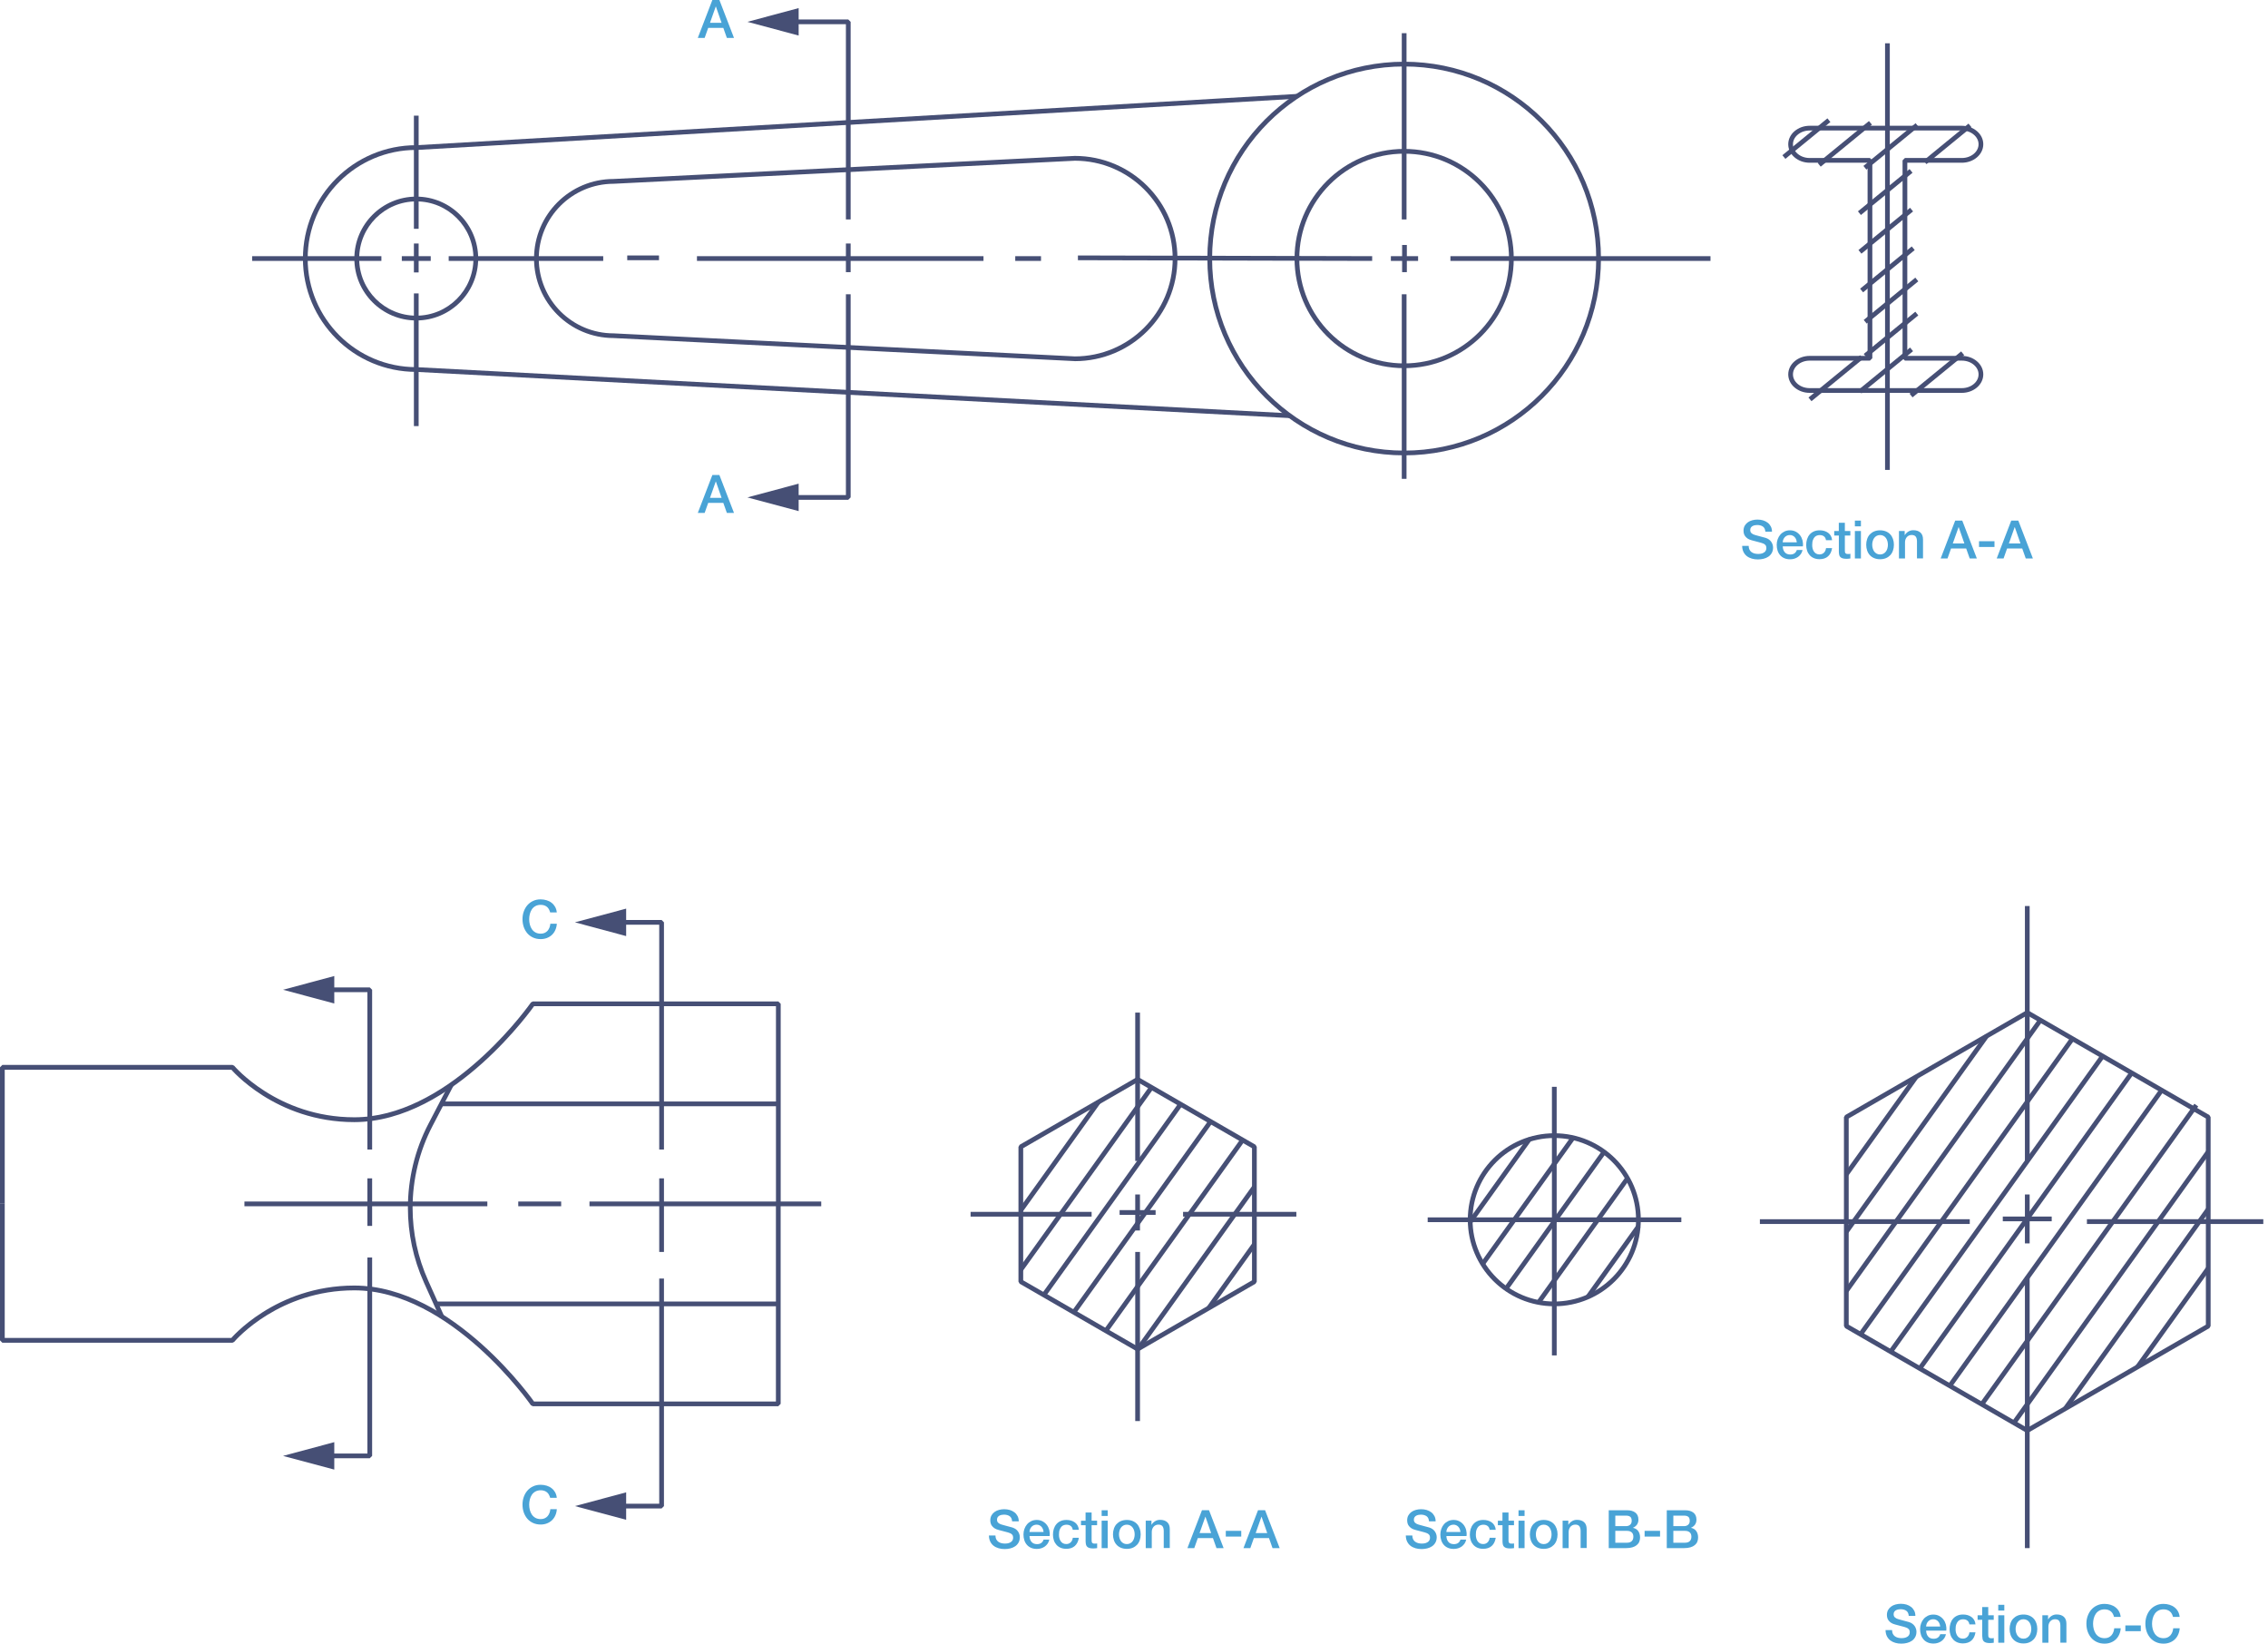 <svg width="345" height="250" viewBox="0 0 345 250" fill="none" xmlns="http://www.w3.org/2000/svg">
<g clip-path="url(#clip0)">
<path d="M72.379 39.324H72.02C72.02 41.725 71.049 43.896 69.475 45.471C67.9 47.045 65.729 48.016 63.328 48.016C60.927 48.016 58.756 47.045 57.181 45.471C55.607 43.896 54.637 41.725 54.637 39.324C54.637 36.923 55.607 34.752 57.181 33.177C58.756 31.603 60.927 30.632 63.328 30.632C65.729 30.632 67.9 31.603 69.475 33.177C71.049 34.752 72.02 36.923 72.02 39.324H72.379H72.739C72.739 34.126 68.526 29.906 63.321 29.906C58.123 29.906 53.903 34.119 53.903 39.324C53.903 44.522 58.116 48.742 63.321 48.742C68.519 48.742 72.739 44.529 72.739 39.324H72.379Z" fill="#464F75"/>
<path d="M163.501 54.572V54.932C172.121 54.932 179.108 47.944 179.108 39.324C179.108 30.705 172.121 23.717 163.501 23.717H163.487L93.321 27.225L93.335 27.584V27.225C86.657 27.225 81.243 32.638 81.236 39.317C81.236 45.996 86.65 51.409 93.335 51.416V51.057L93.321 51.416L163.487 54.925H163.501V54.572L163.515 54.213L93.35 50.705H93.335C90.194 50.705 87.354 49.432 85.291 47.376C83.235 45.313 81.962 42.473 81.955 39.331C81.955 36.19 83.228 33.35 85.291 31.287C87.354 29.231 90.194 27.958 93.335 27.951H93.35L163.515 24.443L163.501 24.083V24.443C167.613 24.443 171.33 26.111 174.026 28.799C176.722 31.495 178.382 35.212 178.389 39.324C178.389 43.436 176.722 47.153 174.026 49.849C171.33 52.545 167.613 54.206 163.501 54.213V54.572L163.515 54.213L163.501 54.572Z" fill="#464F75"/>
<path d="M229.906 39.325H229.547C229.547 43.732 227.764 47.714 224.874 50.604C221.984 53.494 218.001 55.277 213.594 55.277C209.187 55.277 205.205 53.494 202.315 50.604C199.425 47.714 197.642 43.732 197.642 39.325C197.642 34.918 199.425 30.935 202.315 28.045C205.205 25.155 209.187 23.372 213.594 23.372C218.001 23.372 221.984 25.155 224.874 28.045C227.764 30.935 229.547 34.918 229.547 39.325H229.906H230.266C230.266 30.116 222.803 22.653 213.594 22.653C204.385 22.653 196.923 30.116 196.923 39.325C196.923 48.534 204.385 55.996 213.594 55.996C222.803 55.996 230.266 48.534 230.266 39.325H229.906Z" fill="#464F75"/>
<path d="M243.17 39.324H242.811C242.811 47.39 239.54 54.694 234.256 59.985C228.965 65.276 221.668 68.54 213.594 68.54C205.528 68.54 198.224 65.269 192.933 59.985C187.642 54.694 184.378 47.397 184.378 39.324C184.378 31.258 187.649 23.954 192.933 18.663C198.224 13.371 205.521 10.108 213.594 10.108C221.661 10.108 228.965 13.379 234.256 18.663C239.547 23.954 242.811 31.251 242.811 39.324H243.17H243.53C243.53 22.789 230.129 9.389 213.594 9.389C197.06 9.389 183.659 22.789 183.659 39.324C183.659 55.859 197.06 69.259 213.594 69.259C230.129 69.259 243.53 55.859 243.53 39.324H243.17Z" fill="#464F75"/>
<path d="M63.321 55.845C58.756 55.845 54.63 53.997 51.639 51.007C48.648 48.016 46.801 43.889 46.801 39.324C46.801 34.759 48.648 30.633 51.639 27.642C54.63 24.651 58.756 22.804 63.321 22.804V22.085C53.803 22.085 46.082 29.799 46.082 39.324C46.082 48.843 53.796 56.564 63.321 56.564V55.845Z" fill="#464F75"/>
<path d="M62.962 17.592V34.802H63.681V17.592" fill="#464F75"/>
<path d="M62.962 44.63V64.81H63.681V44.63" fill="#464F75"/>
<path d="M62.962 37.038V41.438H63.681V37.038" fill="#464F75"/>
<path d="M65.522 38.965H61.122V39.684H65.522" fill="#464F75"/>
<path d="M63.343 22.811L197.304 15.011L197.261 14.292L63.3 22.092" fill="#464F75"/>
<path d="M63.307 56.564L196.146 63.587L196.189 62.868L63.343 55.845" fill="#464F75"/>
<path d="M58.016 38.965H38.353V39.684H58.016" fill="#464F75"/>
<path d="M163.969 39.576L208.728 39.684V38.965L163.969 38.857" fill="#464F75"/>
<path d="M220.633 39.684H260.194V38.965H220.633" fill="#464F75"/>
<path d="M213.235 5.047V33.379H213.954V5.047" fill="#464F75"/>
<path d="M213.235 44.759V72.832H213.954V44.759" fill="#464F75"/>
<path d="M211.574 39.684H215.715V38.965H211.574" fill="#464F75"/>
<path d="M213.285 37.261V41.395H214.004V37.261" fill="#464F75"/>
<path d="M129.396 33.379V3.321L129.036 2.962H120.064V3.681H128.677V33.379H129.396Z" fill="#464F75"/>
<path d="M121.488 1.229L113.695 3.322L121.488 5.406V1.229Z" fill="#464F75"/>
<path d="M128.677 37.038V41.395H129.396V37.038" fill="#464F75"/>
<path d="M128.677 44.759V75.298H120.064V76.017H129.036L129.396 75.657V44.759H128.677Z" fill="#464F75"/>
<path d="M121.488 73.565L113.695 75.657L121.488 77.742V73.565Z" fill="#464F75"/>
<path d="M56.607 174.845V150.546L56.247 150.187H49.425V150.905H55.888V174.845H56.607Z" fill="#464F75"/>
<path d="M50.849 148.454L43.056 150.546L50.849 152.631V148.454Z" fill="#464F75"/>
<path d="M55.888 179.23V186.463H56.607V179.23" fill="#464F75"/>
<path d="M55.888 191.266V221.086H49.425V221.805H56.247L56.607 221.445V191.266H55.888Z" fill="#464F75"/>
<path d="M50.849 219.353L43.056 221.445L50.849 223.529V219.353Z" fill="#464F75"/>
<path d="M100.999 174.845V140.287L100.639 139.928H93.824V140.647H100.28V174.845H100.999Z" fill="#464F75"/>
<path d="M95.248 138.203L87.455 140.288L95.248 142.38V138.203Z" fill="#464F75"/>
<path d="M100.28 179.23V190.424H100.999V179.23" fill="#464F75"/>
<path d="M100.28 194.472V228.72H93.824V229.439H100.639L100.999 229.08V194.472H100.28Z" fill="#464F75"/>
<path d="M95.248 226.987L87.455 229.079L95.248 231.164V226.987Z" fill="#464F75"/>
<path d="M149.605 38.965H106.018V39.684H149.605" fill="#464F75"/>
<path d="M108.878 0.992H108.9L109.763 3.472H108.001L108.878 0.992ZM106.146 5.766H107.189L107.728 4.242H110.029L110.568 5.766H111.653L109.432 0H108.361L106.146 5.766Z" fill="#49A3D6"/>
<path d="M108.878 73.242H108.9L109.763 75.722H108.001L108.878 73.242ZM106.146 78.016H107.189L107.728 76.492H110.029L110.568 78.016H111.653L109.432 72.25H108.361L106.146 78.016Z" fill="#49A3D6"/>
<path d="M306.463 80.18H306.485L307.347 82.66H305.586L306.463 80.18ZM303.731 84.946H304.774L305.313 83.422H307.613L308.152 84.946H309.238L307.016 79.18H305.945L303.731 84.946ZM301.042 83.192H303.393V82.322H301.042V83.192ZM297.93 80.18H297.951L298.814 82.66H297.052L297.93 80.18ZM295.205 84.946H296.247L296.786 83.422H299.087L299.626 84.946H300.712L298.49 79.18H297.419L295.205 84.946ZM288.864 84.946H289.784V82.48C289.784 82.329 289.806 82.185 289.856 82.049C289.907 81.912 289.971 81.797 290.057 81.696C290.144 81.596 290.252 81.517 290.374 81.459C290.496 81.402 290.64 81.373 290.791 81.373C291.064 81.373 291.265 81.445 291.395 81.596C291.524 81.747 291.596 81.984 291.603 82.308V84.931H292.523V82.063C292.523 81.589 292.394 81.236 292.128 80.999C291.862 80.762 291.502 80.647 291.042 80.647C290.769 80.647 290.518 80.712 290.295 80.848C290.072 80.985 289.885 81.165 289.748 81.394L289.734 81.38V80.769H288.864V84.946ZM285.456 84.205C285.305 84.119 285.183 84.004 285.083 83.868C284.989 83.724 284.917 83.573 284.867 83.393C284.817 83.213 284.795 83.041 284.795 82.854C284.795 82.674 284.817 82.502 284.867 82.322C284.917 82.142 284.982 81.984 285.083 81.847C285.176 81.711 285.305 81.596 285.456 81.51C285.607 81.423 285.787 81.38 285.988 81.38C286.19 81.38 286.369 81.423 286.52 81.51C286.671 81.596 286.794 81.704 286.894 81.847C286.988 81.984 287.06 82.142 287.11 82.322C287.153 82.502 287.182 82.674 287.182 82.854C287.182 83.034 287.16 83.213 287.11 83.393C287.067 83.566 286.995 83.724 286.894 83.868C286.801 84.004 286.671 84.119 286.52 84.205C286.369 84.292 286.19 84.335 285.988 84.335C285.787 84.335 285.607 84.292 285.456 84.205ZM286.88 84.896C287.139 84.788 287.362 84.63 287.541 84.443C287.721 84.249 287.858 84.019 287.951 83.745C288.045 83.479 288.095 83.177 288.095 82.854C288.095 82.538 288.045 82.243 287.951 81.977C287.858 81.711 287.721 81.474 287.541 81.279C287.362 81.085 287.139 80.934 286.88 80.827C286.621 80.719 286.319 80.661 285.988 80.661C285.658 80.661 285.356 80.719 285.097 80.827C284.838 80.934 284.615 81.093 284.436 81.279C284.256 81.466 284.119 81.704 284.026 81.977C283.932 82.25 283.882 82.538 283.882 82.854C283.882 83.177 283.932 83.472 284.026 83.745C284.119 84.019 284.256 84.249 284.436 84.443C284.615 84.637 284.838 84.788 285.097 84.896C285.356 85.003 285.658 85.061 285.988 85.061C286.319 85.061 286.621 85.003 286.88 84.896ZM282.157 84.946H283.077V80.769H282.157V84.946ZM282.157 80.057H283.077V79.188H282.157V80.057ZM279.022 81.459H279.72V83.925C279.727 84.098 279.741 84.249 279.77 84.385C279.799 84.522 279.856 84.63 279.942 84.723C280.029 84.809 280.144 84.881 280.288 84.924C280.431 84.968 280.633 84.996 280.87 84.996C280.97 84.996 281.071 84.989 281.172 84.982C281.265 84.968 281.366 84.96 281.474 84.946V84.234L281.28 84.263H281.086C280.985 84.263 280.906 84.249 280.841 84.227L280.704 84.119C280.676 84.069 280.654 84.011 280.647 83.939C280.64 83.868 280.633 83.788 280.633 83.688V81.459H281.467V80.769H280.633V79.518H279.712V80.769H279.015V81.459H279.022ZM278.692 82.171C278.67 81.912 278.605 81.689 278.497 81.502C278.39 81.315 278.253 81.157 278.08 81.035C277.908 80.913 277.714 80.819 277.498 80.755C277.282 80.69 277.052 80.661 276.808 80.661C276.463 80.661 276.161 80.719 275.909 80.834C275.651 80.949 275.442 81.107 275.27 81.308C275.097 81.51 274.968 81.747 274.881 82.02C274.795 82.293 274.752 82.588 274.752 82.897C274.752 83.206 274.795 83.487 274.889 83.752C274.975 84.019 275.104 84.241 275.277 84.436C275.449 84.63 275.658 84.781 275.909 84.888C276.161 84.996 276.449 85.054 276.779 85.054C277.318 85.054 277.75 84.91 278.073 84.622C278.397 84.335 278.605 83.918 278.692 83.371H277.771C277.728 83.673 277.62 83.911 277.441 84.076C277.268 84.241 277.045 84.328 276.772 84.328C276.571 84.328 276.405 84.284 276.262 84.205C276.118 84.126 276.01 84.011 275.917 83.875C275.83 83.738 275.766 83.587 275.722 83.415C275.679 83.242 275.665 83.07 275.665 82.897C275.665 82.581 275.701 82.322 275.78 82.128C275.852 81.934 275.953 81.775 276.06 81.668C276.168 81.56 276.298 81.481 276.434 81.445C276.571 81.402 276.693 81.387 276.815 81.387C277.074 81.387 277.29 81.452 277.455 81.581C277.628 81.711 277.728 81.912 277.764 82.164H278.692V82.171ZM274.249 83.098C274.285 82.789 274.263 82.48 274.191 82.192C274.112 81.898 273.99 81.639 273.817 81.416C273.645 81.193 273.429 81.006 273.17 80.87C272.912 80.733 272.617 80.661 272.286 80.661C271.977 80.661 271.697 80.719 271.445 80.841C271.201 80.963 270.985 81.121 270.812 81.323C270.64 81.524 270.503 81.761 270.41 82.027C270.316 82.293 270.266 82.573 270.266 82.868C270.266 83.192 270.309 83.487 270.403 83.76C270.489 84.026 270.625 84.263 270.798 84.457C270.97 84.651 271.186 84.802 271.438 84.91C271.689 85.018 271.984 85.068 272.308 85.068C272.531 85.068 272.753 85.039 272.955 84.975C273.156 84.91 273.35 84.824 273.515 84.701C273.681 84.579 273.825 84.428 273.947 84.256C274.069 84.083 274.148 83.875 274.198 83.652H273.329C273.249 83.882 273.127 84.055 272.962 84.169C272.797 84.284 272.581 84.342 272.315 84.342C272.121 84.342 271.955 84.306 271.812 84.241C271.668 84.177 271.553 84.083 271.467 83.968C271.373 83.853 271.308 83.724 271.258 83.573C271.215 83.422 271.186 83.264 271.186 83.106H274.249V83.098ZM271.179 82.494C271.186 82.336 271.215 82.192 271.272 82.056C271.33 81.919 271.402 81.804 271.495 81.704C271.589 81.603 271.704 81.524 271.833 81.466C271.963 81.409 272.114 81.38 272.272 81.38C272.43 81.38 272.566 81.409 272.696 81.474C272.825 81.538 272.933 81.617 273.019 81.718C273.106 81.819 273.178 81.934 273.228 82.07C273.278 82.207 273.307 82.344 273.321 82.487H271.179V82.494ZM265.011 83.026C265.018 83.386 265.083 83.688 265.212 83.954C265.341 84.213 265.514 84.428 265.73 84.594C265.945 84.759 266.197 84.881 266.492 84.968C266.786 85.054 267.088 85.09 267.419 85.09C267.707 85.09 267.987 85.054 268.26 84.989C268.533 84.924 268.778 84.817 268.993 84.673C269.209 84.529 269.382 84.342 269.511 84.112C269.641 83.882 269.712 83.609 269.712 83.285C269.712 83.134 269.691 82.983 269.641 82.832C269.59 82.681 269.525 82.538 269.432 82.408C269.339 82.279 269.224 82.156 269.08 82.056C268.943 81.955 268.778 81.876 268.584 81.811C268.512 81.79 268.382 81.754 268.21 81.711C268.037 81.668 267.858 81.617 267.671 81.567C267.491 81.517 267.318 81.474 267.175 81.43C267.024 81.387 266.945 81.366 266.923 81.359C266.722 81.301 266.556 81.215 266.427 81.093C266.298 80.978 266.24 80.819 266.24 80.611C266.24 80.467 266.276 80.345 266.341 80.244C266.405 80.144 266.492 80.072 266.592 80.014C266.693 79.957 266.808 79.921 266.93 79.892C267.052 79.87 267.175 79.856 267.297 79.856C267.649 79.856 267.937 79.935 268.16 80.086C268.382 80.237 268.512 80.503 268.541 80.87H269.547C269.547 80.568 269.49 80.302 269.367 80.072C269.245 79.842 269.087 79.648 268.886 79.497C268.684 79.346 268.447 79.223 268.181 79.144C267.915 79.065 267.628 79.029 267.326 79.029C267.067 79.029 266.815 79.065 266.556 79.13C266.298 79.195 266.075 79.302 265.881 79.439C265.679 79.583 265.521 79.755 265.399 79.971C265.277 80.187 265.219 80.438 265.219 80.726C265.219 80.877 265.241 81.028 265.277 81.172C265.313 81.315 265.385 81.452 265.485 81.581C265.586 81.711 265.715 81.826 265.873 81.934C266.039 82.041 266.24 82.121 266.492 82.185C266.887 82.293 267.225 82.379 267.498 82.451C267.771 82.516 268.009 82.588 268.21 82.667C268.325 82.71 268.44 82.782 268.541 82.89C268.641 82.998 268.692 83.156 268.692 83.379C268.692 83.487 268.67 83.594 268.627 83.695C268.584 83.803 268.512 83.896 268.418 83.975C268.325 84.055 268.195 84.119 268.037 84.177C267.879 84.227 267.692 84.256 267.469 84.256C267.261 84.256 267.074 84.234 266.901 84.191C266.729 84.148 266.571 84.069 266.434 83.975C266.298 83.875 266.197 83.745 266.118 83.594C266.046 83.436 266.003 83.249 266.003 83.026H265.011Z" fill="#49A3D6"/>
<path d="M331.56 245.931C331.531 245.622 331.445 245.341 331.308 245.097C331.172 244.852 330.999 244.651 330.776 244.479C330.561 244.306 330.309 244.177 330.021 244.09C329.734 244.004 329.432 243.954 329.108 243.954C328.677 243.954 328.289 244.033 327.951 244.198C327.606 244.356 327.318 244.579 327.081 244.852C326.844 245.126 326.664 245.449 326.535 245.816C326.405 246.182 326.348 246.571 326.348 246.98C326.348 247.397 326.412 247.786 326.535 248.152C326.664 248.519 326.844 248.835 327.081 249.116C327.318 249.389 327.606 249.604 327.951 249.763C328.296 249.921 328.677 250 329.108 250C329.461 250 329.777 249.942 330.072 249.827C330.366 249.712 330.618 249.554 330.834 249.346C331.049 249.137 331.222 248.893 331.344 248.605C331.474 248.318 331.545 248.008 331.567 247.663H330.582C330.561 247.872 330.517 248.073 330.446 248.253C330.374 248.433 330.28 248.598 330.158 248.735C330.036 248.871 329.885 248.979 329.712 249.058C329.54 249.137 329.338 249.173 329.116 249.173C328.806 249.173 328.54 249.108 328.318 248.986C328.095 248.864 327.915 248.699 327.771 248.49C327.635 248.282 327.527 248.044 327.462 247.786C327.397 247.527 327.361 247.254 327.361 246.98C327.361 246.707 327.397 246.434 327.462 246.175C327.527 245.909 327.635 245.679 327.771 245.471C327.908 245.262 328.095 245.097 328.318 244.975C328.54 244.852 328.806 244.788 329.116 244.788C329.324 244.788 329.511 244.817 329.669 244.874C329.827 244.932 329.964 245.011 330.086 245.111C330.201 245.212 330.302 245.334 330.374 245.478C330.446 245.614 330.51 245.773 330.553 245.938H331.56V245.931ZM323.3 248.102H325.65V247.232H323.3V248.102ZM322.588 245.931C322.559 245.622 322.473 245.341 322.336 245.097C322.2 244.852 322.027 244.651 321.804 244.479C321.589 244.306 321.337 244.177 321.049 244.09C320.762 244.004 320.46 243.954 320.136 243.954C319.705 243.954 319.317 244.033 318.979 244.198C318.634 244.356 318.346 244.579 318.109 244.852C317.872 245.126 317.692 245.449 317.563 245.816C317.433 246.182 317.376 246.571 317.376 246.98C317.376 247.397 317.441 247.786 317.563 248.152C317.692 248.519 317.872 248.835 318.109 249.116C318.346 249.389 318.634 249.604 318.979 249.763C319.324 249.921 319.705 250 320.136 250C320.489 250 320.805 249.942 321.1 249.827C321.395 249.712 321.646 249.554 321.862 249.346C322.077 249.137 322.25 248.893 322.372 248.605C322.502 248.318 322.574 248.008 322.595 247.663H321.61C321.589 247.872 321.545 248.073 321.474 248.253C321.402 248.433 321.308 248.598 321.186 248.735C321.064 248.871 320.913 248.979 320.74 249.058C320.568 249.137 320.366 249.173 320.144 249.173C319.834 249.173 319.568 249.108 319.346 248.986C319.123 248.864 318.943 248.699 318.799 248.49C318.663 248.282 318.555 248.044 318.49 247.786C318.425 247.527 318.389 247.254 318.389 246.98C318.389 246.707 318.425 246.434 318.49 246.175C318.555 245.909 318.663 245.679 318.799 245.471C318.936 245.262 319.123 245.097 319.346 244.975C319.568 244.852 319.834 244.788 320.144 244.788C320.352 244.788 320.539 244.817 320.697 244.874C320.855 244.932 320.992 245.011 321.114 245.111C321.229 245.212 321.33 245.334 321.402 245.478C321.474 245.614 321.538 245.773 321.581 245.938H322.588V245.931ZM310.676 249.863H311.596V247.397C311.596 247.246 311.617 247.103 311.668 246.966C311.718 246.829 311.783 246.714 311.869 246.614C311.955 246.513 312.063 246.434 312.185 246.377C312.308 246.319 312.451 246.29 312.602 246.29C312.875 246.29 313.077 246.362 313.206 246.513C313.336 246.664 313.407 246.901 313.415 247.225V249.849H314.335V246.98C314.335 246.506 314.205 246.154 313.939 245.916C313.673 245.679 313.314 245.564 312.854 245.564C312.581 245.564 312.329 245.629 312.106 245.765C311.883 245.902 311.696 246.082 311.56 246.312L311.545 246.297V245.686H310.676V249.863ZM307.268 249.116C307.117 249.029 306.995 248.914 306.894 248.778C306.801 248.634 306.729 248.483 306.678 248.303C306.628 248.123 306.607 247.951 306.607 247.764C306.607 247.584 306.628 247.412 306.678 247.232C306.729 247.052 306.794 246.894 306.894 246.758C306.988 246.621 307.117 246.506 307.268 246.42C307.419 246.333 307.599 246.29 307.8 246.29C308.001 246.29 308.181 246.333 308.332 246.42C308.483 246.506 308.605 246.614 308.706 246.758C308.799 246.894 308.871 247.052 308.921 247.232C308.965 247.412 308.993 247.584 308.993 247.764C308.993 247.944 308.972 248.123 308.921 248.303C308.878 248.476 308.806 248.634 308.706 248.778C308.612 248.914 308.483 249.029 308.332 249.116C308.181 249.202 308.001 249.245 307.8 249.245C307.599 249.245 307.419 249.202 307.268 249.116ZM308.691 249.806C308.95 249.698 309.173 249.54 309.353 249.353C309.533 249.159 309.669 248.929 309.763 248.655C309.856 248.389 309.906 248.088 309.906 247.764C309.906 247.448 309.856 247.153 309.763 246.887C309.669 246.621 309.533 246.384 309.353 246.19C309.173 245.996 308.95 245.845 308.691 245.737C308.433 245.629 308.131 245.571 307.8 245.571C307.469 245.571 307.167 245.629 306.909 245.737C306.65 245.845 306.427 246.003 306.247 246.19C306.067 246.377 305.931 246.614 305.837 246.887C305.744 247.16 305.694 247.448 305.694 247.764C305.694 248.088 305.744 248.382 305.837 248.655C305.931 248.929 306.067 249.159 306.247 249.353C306.427 249.547 306.65 249.698 306.909 249.806C307.167 249.914 307.469 249.971 307.8 249.971C308.131 249.971 308.433 249.921 308.691 249.806ZM303.968 249.863H304.888V245.686H303.968V249.863ZM303.968 244.967H304.888V244.098H303.968V244.967ZM300.834 246.377H301.531V248.842C301.538 249.015 301.553 249.166 301.581 249.302C301.61 249.439 301.668 249.547 301.754 249.64C301.84 249.727 301.955 249.799 302.099 249.842C302.243 249.885 302.444 249.914 302.681 249.914C302.782 249.914 302.883 249.906 302.983 249.899C303.077 249.885 303.177 249.878 303.285 249.863V249.152L303.091 249.18H302.897C302.796 249.18 302.717 249.166 302.653 249.144L302.516 249.036C302.487 248.986 302.466 248.929 302.458 248.857C302.451 248.785 302.444 248.706 302.444 248.605V246.377H303.278V245.686H302.444V244.436H301.524V245.686H300.827V246.377H300.834ZM300.503 247.081C300.482 246.822 300.417 246.599 300.309 246.412C300.201 246.226 300.065 246.067 299.892 245.945C299.719 245.823 299.525 245.73 299.31 245.665C299.094 245.6 298.864 245.571 298.62 245.571C298.274 245.571 297.973 245.629 297.721 245.744C297.462 245.859 297.254 246.017 297.081 246.218C296.909 246.42 296.779 246.657 296.693 246.93C296.607 247.203 296.563 247.498 296.563 247.807C296.563 248.116 296.607 248.397 296.7 248.663C296.786 248.929 296.916 249.152 297.088 249.346C297.261 249.54 297.469 249.691 297.721 249.799C297.973 249.906 298.26 249.964 298.591 249.964C299.13 249.964 299.561 249.82 299.885 249.533C300.208 249.245 300.417 248.828 300.503 248.282H299.583C299.54 248.584 299.432 248.821 299.252 248.986C299.08 249.152 298.857 249.238 298.584 249.238C298.382 249.238 298.217 249.195 298.073 249.116C297.929 249.036 297.822 248.921 297.728 248.785C297.642 248.648 297.577 248.497 297.534 248.325C297.491 248.152 297.476 247.98 297.476 247.807C297.476 247.491 297.512 247.232 297.592 247.038C297.663 246.844 297.764 246.686 297.872 246.578C297.98 246.47 298.109 246.391 298.246 246.355C298.382 246.312 298.505 246.297 298.627 246.297C298.886 246.297 299.101 246.362 299.267 246.492C299.439 246.621 299.54 246.822 299.576 247.074H300.503V247.081ZM296.06 248.016C296.096 247.707 296.075 247.397 296.003 247.11C295.924 246.815 295.801 246.556 295.629 246.333C295.456 246.111 295.241 245.924 294.982 245.787C294.723 245.65 294.428 245.579 294.098 245.579C293.788 245.579 293.508 245.636 293.256 245.758C293.012 245.881 292.796 246.039 292.624 246.24C292.451 246.441 292.315 246.678 292.221 246.944C292.128 247.21 292.077 247.491 292.077 247.786C292.077 248.109 292.121 248.404 292.214 248.677C292.3 248.943 292.437 249.18 292.609 249.374C292.782 249.568 292.998 249.719 293.249 249.827C293.501 249.935 293.796 249.985 294.119 249.985C294.342 249.985 294.565 249.957 294.766 249.892C294.967 249.827 295.162 249.741 295.327 249.619C295.492 249.497 295.636 249.346 295.758 249.173C295.88 249.001 295.96 248.792 296.01 248.569H295.14C295.061 248.799 294.939 248.972 294.773 249.087C294.608 249.202 294.392 249.259 294.126 249.259C293.932 249.259 293.767 249.223 293.623 249.159C293.479 249.094 293.364 249.001 293.278 248.886C293.185 248.771 293.12 248.641 293.07 248.49C293.026 248.339 292.998 248.181 292.998 248.023H296.06V248.016ZM292.99 247.405C292.998 247.246 293.026 247.103 293.084 246.966C293.141 246.829 293.213 246.714 293.307 246.614C293.4 246.513 293.515 246.434 293.645 246.377C293.774 246.319 293.925 246.29 294.083 246.29C294.241 246.29 294.378 246.319 294.507 246.384C294.637 246.448 294.745 246.528 294.831 246.628C294.917 246.729 294.989 246.844 295.039 246.98C295.09 247.117 295.118 247.254 295.133 247.397H292.99V247.405ZM286.822 247.937C286.829 248.296 286.894 248.598 287.024 248.864C287.153 249.123 287.326 249.338 287.541 249.504C287.757 249.669 288.008 249.791 288.303 249.878C288.598 249.964 288.9 250 289.231 250C289.518 250 289.799 249.964 290.072 249.899C290.345 249.834 290.589 249.727 290.805 249.583C291.021 249.439 291.193 249.252 291.323 249.022C291.452 248.792 291.524 248.519 291.524 248.195C291.524 248.044 291.502 247.893 291.452 247.742C291.402 247.591 291.337 247.448 291.244 247.318C291.15 247.189 291.035 247.067 290.891 246.966C290.755 246.865 290.589 246.786 290.395 246.722C290.323 246.7 290.194 246.664 290.021 246.621C289.849 246.578 289.669 246.528 289.482 246.477C289.303 246.427 289.13 246.384 288.986 246.341C288.835 246.297 288.756 246.276 288.735 246.269C288.533 246.211 288.368 246.125 288.239 246.003C288.109 245.888 288.052 245.73 288.052 245.521C288.052 245.377 288.088 245.255 288.152 245.154C288.217 245.054 288.303 244.982 288.404 244.924C288.505 244.867 288.62 244.831 288.742 244.802C288.864 244.781 288.986 244.766 289.108 244.766C289.461 244.766 289.748 244.845 289.971 244.996C290.194 245.147 290.323 245.413 290.352 245.78H291.359C291.359 245.478 291.301 245.212 291.179 244.982C291.057 244.752 290.898 244.558 290.697 244.407C290.496 244.256 290.259 244.134 289.993 244.054C289.727 243.975 289.439 243.939 289.137 243.939C288.878 243.939 288.627 243.975 288.368 244.04C288.109 244.105 287.886 244.213 287.692 244.349C287.491 244.493 287.333 244.666 287.21 244.881C287.088 245.097 287.031 245.349 287.031 245.636C287.031 245.787 287.052 245.938 287.088 246.082C287.124 246.226 287.196 246.362 287.297 246.492C287.397 246.621 287.527 246.736 287.685 246.844C287.85 246.952 288.052 247.031 288.303 247.095C288.699 247.203 289.036 247.29 289.31 247.361C289.583 247.426 289.82 247.498 290.021 247.577C290.136 247.62 290.251 247.692 290.352 247.8C290.453 247.908 290.503 248.066 290.503 248.289C290.503 248.397 290.482 248.505 290.438 248.605C290.395 248.713 290.323 248.806 290.23 248.886C290.136 248.965 290.007 249.029 289.849 249.087C289.691 249.137 289.504 249.166 289.281 249.166C289.072 249.166 288.886 249.144 288.713 249.101C288.54 249.058 288.382 248.979 288.246 248.886C288.109 248.785 288.008 248.655 287.929 248.505C287.857 248.346 287.814 248.159 287.814 247.937H286.822Z" fill="#49A3D6"/>
<path d="M254.543 232.847H256.326C256.635 232.847 256.872 232.926 257.038 233.077C257.21 233.228 257.289 233.451 257.289 233.739C257.289 234.026 257.203 234.256 257.038 234.415C256.865 234.573 256.628 234.652 256.326 234.652H254.543V232.847ZM253.537 235.471H256.182C256.556 235.471 256.872 235.428 257.145 235.349C257.419 235.27 257.634 235.155 257.807 235.011C257.979 234.867 258.109 234.702 258.188 234.501C258.267 234.299 258.31 234.091 258.31 233.868C258.31 233.473 258.217 233.149 258.037 232.89C257.857 232.632 257.584 232.459 257.232 232.387V232.373C257.498 232.258 257.699 232.1 257.843 231.891C257.987 231.683 258.058 231.438 258.058 231.143C258.058 230.662 257.9 230.31 257.591 230.072C257.282 229.835 256.865 229.713 256.347 229.713H253.544V235.471H253.537ZM254.543 230.532H256.189C256.463 230.532 256.671 230.59 256.822 230.712C256.966 230.827 257.038 231.036 257.038 231.323C257.038 231.582 256.959 231.776 256.793 231.92C256.635 232.056 256.427 232.128 256.189 232.128H254.543V230.532ZM250.172 233.717H252.523V232.847H250.172V233.717ZM245.715 232.847H247.498C247.807 232.847 248.044 232.926 248.209 233.077C248.382 233.228 248.461 233.451 248.461 233.739C248.461 234.026 248.375 234.256 248.209 234.415C248.037 234.573 247.8 234.652 247.498 234.652H245.715V232.847ZM244.708 235.471H247.354C247.728 235.471 248.044 235.428 248.317 235.349C248.59 235.27 248.806 235.155 248.979 235.011C249.151 234.867 249.281 234.702 249.36 234.501C249.439 234.299 249.482 234.091 249.482 233.868C249.482 233.473 249.388 233.149 249.209 232.89C249.029 232.632 248.756 232.459 248.404 232.387V232.373C248.67 232.258 248.871 232.1 249.015 231.891C249.158 231.683 249.23 231.438 249.23 231.143C249.23 230.662 249.072 230.31 248.763 230.072C248.454 229.835 248.037 229.713 247.519 229.713H244.716V235.471H244.708ZM245.715 230.532H247.361C247.634 230.532 247.843 230.59 247.994 230.712C248.138 230.827 248.209 231.036 248.209 231.323C248.209 231.582 248.13 231.776 247.965 231.92C247.807 232.056 247.598 232.128 247.361 232.128H245.715V230.532ZM237.699 235.471H238.619V233.005C238.619 232.854 238.641 232.711 238.691 232.574C238.741 232.438 238.806 232.322 238.892 232.222C238.979 232.121 239.087 232.042 239.209 231.985C239.331 231.927 239.475 231.898 239.626 231.898C239.899 231.898 240.1 231.97 240.23 232.121C240.359 232.272 240.431 232.509 240.438 232.833V235.457H241.358V232.588C241.358 232.114 241.229 231.762 240.963 231.524C240.697 231.287 240.337 231.172 239.877 231.172C239.604 231.172 239.353 231.237 239.13 231.374C238.907 231.51 238.72 231.69 238.583 231.92L238.569 231.906V231.294H237.699V235.471ZM234.291 234.731C234.14 234.645 234.018 234.53 233.918 234.393C233.824 234.249 233.752 234.098 233.702 233.918C233.652 233.739 233.63 233.566 233.63 233.379C233.63 233.2 233.652 233.027 233.702 232.847C233.752 232.668 233.817 232.509 233.918 232.373C234.011 232.236 234.14 232.121 234.291 232.035C234.442 231.949 234.622 231.906 234.823 231.906C235.025 231.906 235.204 231.949 235.355 232.035C235.506 232.121 235.629 232.229 235.729 232.373C235.823 232.509 235.895 232.668 235.945 232.847C235.988 233.027 236.017 233.2 236.017 233.379C236.017 233.559 235.995 233.739 235.945 233.918C235.902 234.091 235.83 234.249 235.729 234.393C235.636 234.53 235.506 234.645 235.355 234.731C235.204 234.817 235.025 234.86 234.823 234.86C234.622 234.86 234.442 234.817 234.291 234.731ZM235.715 235.421C235.974 235.313 236.197 235.155 236.376 234.968C236.556 234.774 236.693 234.544 236.786 234.271C236.879 234.005 236.93 233.703 236.93 233.379C236.93 233.063 236.879 232.768 236.786 232.502C236.693 232.236 236.556 231.999 236.376 231.805C236.197 231.611 235.974 231.46 235.715 231.352C235.456 231.244 235.154 231.187 234.823 231.187C234.493 231.187 234.191 231.244 233.932 231.352C233.673 231.46 233.45 231.618 233.271 231.805C233.091 231.992 232.954 232.229 232.861 232.502C232.767 232.775 232.717 233.063 232.717 233.379C232.717 233.703 232.767 233.998 232.861 234.271C232.954 234.544 233.091 234.774 233.271 234.968C233.45 235.162 233.673 235.313 233.932 235.421C234.191 235.529 234.493 235.586 234.823 235.586C235.154 235.586 235.456 235.529 235.715 235.421ZM230.992 235.471H231.912V231.294H230.992V235.471ZM230.992 230.583H231.912V229.713H230.992V230.583ZM227.857 231.985H228.555V234.45C228.562 234.623 228.576 234.774 228.605 234.911C228.634 235.047 228.691 235.155 228.777 235.248C228.864 235.335 228.979 235.407 229.122 235.45C229.266 235.493 229.468 235.522 229.705 235.522C229.805 235.522 229.906 235.514 230.007 235.507C230.1 235.493 230.201 235.486 230.309 235.471V234.76L230.115 234.788H229.92C229.82 234.788 229.741 234.774 229.676 234.752L229.539 234.645C229.511 234.594 229.489 234.537 229.482 234.465C229.475 234.393 229.468 234.314 229.468 234.213V231.985H230.302V231.294H229.468V230.051H228.547V231.302H227.85V231.985H227.857ZM227.527 232.696C227.505 232.438 227.44 232.215 227.332 232.028C227.225 231.841 227.088 231.683 226.915 231.56C226.743 231.438 226.549 231.345 226.333 231.28C226.117 231.215 225.887 231.187 225.643 231.187C225.298 231.187 224.996 231.244 224.744 231.359C224.486 231.474 224.277 231.632 224.105 231.834C223.932 232.035 223.803 232.272 223.716 232.545C223.63 232.819 223.587 233.113 223.587 233.422C223.587 233.732 223.63 234.012 223.724 234.278C223.81 234.544 223.939 234.767 224.112 234.961C224.284 235.155 224.493 235.306 224.744 235.414C224.996 235.522 225.284 235.579 225.614 235.579C226.153 235.579 226.585 235.435 226.908 235.148C227.232 234.86 227.44 234.443 227.527 233.897H226.606C226.563 234.199 226.455 234.436 226.276 234.601C226.103 234.767 225.88 234.853 225.607 234.853C225.406 234.853 225.24 234.81 225.097 234.731C224.953 234.652 224.845 234.537 224.752 234.4C224.665 234.264 224.601 234.113 224.557 233.94C224.514 233.767 224.5 233.595 224.5 233.422C224.5 233.106 224.536 232.847 224.615 232.653C224.687 232.459 224.787 232.301 224.895 232.193C225.003 232.085 225.133 232.006 225.269 231.97C225.406 231.927 225.528 231.913 225.65 231.913C225.909 231.913 226.125 231.977 226.29 232.107C226.463 232.236 226.563 232.438 226.599 232.689H227.527V232.696ZM223.084 233.624C223.12 233.315 223.098 233.005 223.026 232.718C222.947 232.423 222.825 232.164 222.652 231.941C222.48 231.719 222.264 231.532 222.005 231.395C221.746 231.258 221.452 231.187 221.121 231.187C220.812 231.187 220.532 231.244 220.28 231.366C220.036 231.489 219.82 231.647 219.647 231.848C219.475 232.049 219.338 232.287 219.245 232.553C219.151 232.819 219.101 233.099 219.101 233.394C219.101 233.717 219.144 234.012 219.238 234.285C219.324 234.551 219.46 234.788 219.633 234.982C219.805 235.177 220.021 235.328 220.273 235.435C220.524 235.543 220.819 235.594 221.143 235.594C221.365 235.594 221.588 235.565 221.79 235.5C221.991 235.435 222.185 235.349 222.35 235.227C222.516 235.105 222.66 234.954 222.782 234.781C222.904 234.609 222.983 234.4 223.033 234.177H222.163C222.084 234.407 221.962 234.58 221.797 234.695C221.631 234.81 221.416 234.867 221.15 234.867C220.956 234.867 220.79 234.831 220.647 234.767C220.503 234.702 220.388 234.609 220.301 234.494C220.208 234.379 220.143 234.249 220.093 234.098C220.05 233.947 220.021 233.789 220.021 233.631H223.084V233.624ZM220.014 233.02C220.021 232.862 220.05 232.718 220.107 232.581C220.165 232.445 220.237 232.33 220.33 232.229C220.424 232.128 220.539 232.049 220.668 231.992C220.798 231.934 220.949 231.906 221.107 231.906C221.265 231.906 221.401 231.934 221.531 231.999C221.66 232.064 221.768 232.143 221.854 232.243C221.941 232.344 222.013 232.459 222.063 232.596C222.113 232.732 222.142 232.869 222.156 233.013H220.014V233.02ZM213.846 233.552C213.853 233.911 213.918 234.213 214.047 234.479C214.176 234.738 214.349 234.954 214.565 235.119C214.78 235.284 215.032 235.407 215.327 235.493C215.621 235.579 215.923 235.615 216.254 235.615C216.542 235.615 216.822 235.579 217.095 235.514C217.368 235.45 217.613 235.342 217.828 235.198C218.044 235.054 218.217 234.867 218.346 234.637C218.475 234.407 218.547 234.134 218.547 233.811C218.547 233.66 218.526 233.509 218.475 233.358C218.425 233.207 218.36 233.063 218.267 232.934C218.174 232.804 218.059 232.682 217.915 232.581C217.778 232.481 217.613 232.402 217.419 232.337C217.347 232.315 217.217 232.279 217.045 232.236C216.872 232.193 216.693 232.143 216.506 232.092C216.326 232.042 216.153 231.999 216.01 231.956C215.859 231.913 215.78 231.891 215.758 231.884C215.557 231.826 215.391 231.74 215.262 231.618C215.133 231.503 215.075 231.345 215.075 231.136C215.075 230.993 215.111 230.87 215.176 230.77C215.24 230.669 215.327 230.597 215.427 230.54C215.528 230.482 215.643 230.446 215.765 230.417C215.887 230.396 216.01 230.381 216.132 230.381C216.484 230.381 216.772 230.461 216.995 230.611C217.217 230.762 217.347 231.028 217.376 231.395H218.382C218.382 231.093 218.324 230.827 218.202 230.597C218.08 230.367 217.922 230.173 217.721 230.022C217.519 229.871 217.282 229.749 217.016 229.67C216.75 229.591 216.463 229.555 216.161 229.555C215.902 229.555 215.65 229.591 215.391 229.655C215.133 229.72 214.91 229.828 214.716 229.964C214.514 230.108 214.356 230.281 214.234 230.496C214.112 230.712 214.054 230.964 214.054 231.251C214.054 231.402 214.076 231.553 214.112 231.697C214.148 231.841 214.22 231.977 214.32 232.107C214.421 232.236 214.55 232.351 214.708 232.459C214.874 232.567 215.075 232.646 215.327 232.711C215.722 232.819 216.06 232.905 216.333 232.977C216.606 233.041 216.844 233.113 217.045 233.192C217.16 233.235 217.275 233.307 217.376 233.415C217.476 233.523 217.527 233.681 217.527 233.904C217.527 234.012 217.505 234.12 217.462 234.22C217.419 234.328 217.347 234.422 217.253 234.501C217.16 234.58 217.03 234.645 216.872 234.702C216.714 234.752 216.527 234.781 216.304 234.781C216.096 234.781 215.909 234.76 215.736 234.716C215.564 234.673 215.406 234.594 215.269 234.501C215.133 234.4 215.032 234.271 214.953 234.12C214.881 233.962 214.838 233.775 214.838 233.552H213.846Z" fill="#49A3D6"/>
<path d="M191.884 230.705H191.905L192.768 233.185H191.007L191.884 230.705ZM189.152 235.471H190.194L190.734 233.947H193.034L193.573 235.471H194.659L192.437 229.706H191.366L189.152 235.471ZM186.463 233.717H188.814V232.847H186.463V233.717ZM183.35 230.705H183.372L184.235 233.185H182.473L183.35 230.705ZM180.626 235.471H181.668L182.207 233.947H184.508L185.047 235.471H186.133L183.911 229.706H182.84L180.626 235.471ZM174.285 235.471H175.205V233.005C175.205 232.854 175.227 232.711 175.277 232.574C175.327 232.438 175.392 232.322 175.478 232.222C175.565 232.121 175.672 232.042 175.795 231.985C175.917 231.927 176.061 231.898 176.212 231.898C176.485 231.898 176.686 231.97 176.816 232.121C176.945 232.272 177.017 232.509 177.024 232.833V235.457H177.944V232.588C177.944 232.114 177.815 231.762 177.549 231.524C177.283 231.287 176.923 231.172 176.463 231.172C176.19 231.172 175.938 231.237 175.716 231.374C175.493 231.51 175.306 231.69 175.169 231.92L175.155 231.906V231.294H174.285V235.471ZM170.877 234.731C170.726 234.645 170.604 234.53 170.504 234.393C170.41 234.249 170.338 234.098 170.288 233.918C170.238 233.739 170.216 233.566 170.216 233.379C170.216 233.2 170.238 233.027 170.288 232.847C170.338 232.668 170.403 232.509 170.504 232.373C170.597 232.236 170.726 232.121 170.877 232.035C171.028 231.949 171.208 231.906 171.409 231.906C171.611 231.906 171.79 231.949 171.941 232.035C172.092 232.121 172.215 232.229 172.315 232.373C172.409 232.509 172.481 232.668 172.531 232.847C172.574 233.027 172.603 233.2 172.603 233.379C172.603 233.559 172.581 233.739 172.531 233.918C172.488 234.091 172.416 234.249 172.315 234.393C172.222 234.53 172.092 234.645 171.941 234.731C171.79 234.817 171.611 234.86 171.409 234.86C171.208 234.86 171.028 234.817 170.877 234.731ZM172.301 235.421C172.56 235.313 172.782 235.155 172.962 234.968C173.142 234.774 173.279 234.544 173.372 234.271C173.465 234.005 173.516 233.703 173.516 233.379C173.516 233.063 173.465 232.768 173.372 232.502C173.279 232.236 173.142 231.999 172.962 231.805C172.782 231.611 172.56 231.46 172.301 231.352C172.042 231.244 171.74 231.187 171.409 231.187C171.079 231.187 170.777 231.244 170.518 231.352C170.259 231.46 170.036 231.618 169.857 231.805C169.677 231.992 169.54 232.229 169.447 232.502C169.353 232.775 169.303 233.063 169.303 233.379C169.303 233.703 169.353 233.998 169.447 234.271C169.54 234.544 169.677 234.774 169.857 234.968C170.036 235.162 170.259 235.313 170.518 235.421C170.777 235.529 171.079 235.586 171.409 235.586C171.74 235.586 172.042 235.529 172.301 235.421ZM167.578 235.471H168.498V231.294H167.578V235.471ZM167.578 230.583H168.498V229.713H167.578V230.583ZM164.443 231.985H165.14V234.45C165.148 234.623 165.162 234.774 165.191 234.911C165.22 235.047 165.277 235.155 165.363 235.248C165.45 235.335 165.565 235.407 165.708 235.45C165.852 235.493 166.053 235.522 166.291 235.522C166.391 235.522 166.492 235.514 166.593 235.507C166.686 235.493 166.787 235.486 166.895 235.471V234.76L166.701 234.788H166.506C166.406 234.788 166.327 234.774 166.262 234.752L166.125 234.645C166.097 234.594 166.075 234.537 166.068 234.465C166.061 234.393 166.053 234.314 166.053 234.213V231.985H166.887V231.294H166.053V230.051H165.133V231.302H164.436V231.985H164.443ZM164.112 232.696C164.091 232.438 164.026 232.215 163.918 232.028C163.811 231.841 163.674 231.683 163.501 231.56C163.329 231.438 163.135 231.345 162.919 231.28C162.703 231.215 162.473 231.187 162.229 231.187C161.884 231.187 161.582 231.244 161.33 231.359C161.071 231.474 160.863 231.632 160.69 231.834C160.518 232.035 160.389 232.272 160.302 232.545C160.216 232.819 160.173 233.113 160.173 233.422C160.173 233.732 160.216 234.012 160.309 234.278C160.396 234.544 160.525 234.767 160.698 234.961C160.87 235.155 161.079 235.306 161.33 235.414C161.582 235.522 161.869 235.579 162.2 235.579C162.739 235.579 163.171 235.435 163.494 235.148C163.818 234.86 164.026 234.443 164.112 233.897H163.192C163.149 234.199 163.041 234.436 162.862 234.601C162.689 234.767 162.466 234.853 162.193 234.853C161.992 234.853 161.826 234.81 161.683 234.731C161.539 234.652 161.431 234.537 161.337 234.4C161.251 234.264 161.186 234.113 161.143 233.94C161.1 233.767 161.086 233.595 161.086 233.422C161.086 233.106 161.122 232.847 161.201 232.653C161.273 232.459 161.373 232.301 161.481 232.193C161.589 232.085 161.718 232.006 161.855 231.97C161.992 231.927 162.114 231.913 162.236 231.913C162.495 231.913 162.711 231.977 162.876 232.107C163.048 232.236 163.149 232.438 163.185 232.689H164.112V232.696ZM159.67 233.624C159.706 233.315 159.684 233.005 159.612 232.718C159.533 232.423 159.411 232.164 159.238 231.941C159.066 231.719 158.85 231.532 158.591 231.395C158.332 231.258 158.038 231.187 157.707 231.187C157.398 231.187 157.117 231.244 156.866 231.366C156.621 231.489 156.406 231.647 156.233 231.848C156.061 232.049 155.924 232.287 155.831 232.553C155.737 232.819 155.687 233.099 155.687 233.394C155.687 233.717 155.73 234.012 155.823 234.285C155.91 234.551 156.046 234.788 156.219 234.982C156.391 235.177 156.607 235.328 156.859 235.435C157.11 235.543 157.405 235.594 157.729 235.594C157.951 235.594 158.174 235.565 158.376 235.5C158.577 235.435 158.771 235.349 158.936 235.227C159.102 235.105 159.245 234.954 159.368 234.781C159.49 234.609 159.569 234.4 159.619 234.177H158.749C158.67 234.407 158.548 234.58 158.383 234.695C158.217 234.81 158.002 234.867 157.736 234.867C157.542 234.867 157.376 234.831 157.233 234.767C157.089 234.702 156.974 234.609 156.887 234.494C156.794 234.379 156.729 234.249 156.679 234.098C156.636 233.947 156.607 233.789 156.607 233.631H159.67V233.624ZM156.6 233.02C156.607 232.862 156.636 232.718 156.693 232.581C156.751 232.445 156.823 232.33 156.916 232.229C157.01 232.128 157.125 232.049 157.254 231.992C157.383 231.934 157.534 231.906 157.693 231.906C157.851 231.906 157.987 231.934 158.117 231.999C158.246 232.064 158.354 232.143 158.44 232.243C158.527 232.344 158.598 232.459 158.649 232.596C158.699 232.732 158.728 232.869 158.742 233.013H156.6V233.02ZM150.432 233.552C150.439 233.911 150.504 234.213 150.633 234.479C150.762 234.738 150.935 234.954 151.151 235.119C151.366 235.284 151.618 235.407 151.913 235.493C152.207 235.579 152.509 235.615 152.84 235.615C153.128 235.615 153.408 235.579 153.681 235.514C153.954 235.45 154.199 235.342 154.414 235.198C154.63 235.054 154.803 234.867 154.932 234.637C155.061 234.407 155.133 234.134 155.133 233.811C155.133 233.66 155.112 233.509 155.061 233.358C155.011 233.207 154.946 233.063 154.853 232.934C154.759 232.804 154.644 232.682 154.501 232.581C154.364 232.481 154.199 232.402 154.005 232.337C153.933 232.315 153.803 232.279 153.631 232.236C153.458 232.193 153.279 232.143 153.092 232.092C152.912 232.042 152.739 231.999 152.596 231.956C152.445 231.913 152.366 231.891 152.344 231.884C152.143 231.826 151.977 231.74 151.848 231.618C151.718 231.503 151.661 231.345 151.661 231.136C151.661 230.993 151.697 230.87 151.762 230.77C151.826 230.669 151.913 230.597 152.013 230.54C152.114 230.482 152.229 230.446 152.351 230.417C152.473 230.396 152.596 230.381 152.718 230.381C153.07 230.381 153.358 230.461 153.58 230.611C153.803 230.762 153.933 231.028 153.961 231.395H154.968C154.968 231.093 154.91 230.827 154.788 230.597C154.666 230.367 154.508 230.173 154.307 230.022C154.105 229.871 153.868 229.749 153.602 229.67C153.336 229.591 153.048 229.555 152.747 229.555C152.488 229.555 152.236 229.591 151.977 229.655C151.718 229.72 151.496 229.828 151.302 229.964C151.1 230.108 150.942 230.281 150.82 230.496C150.698 230.712 150.64 230.964 150.64 231.251C150.64 231.402 150.662 231.553 150.698 231.697C150.734 231.841 150.805 231.977 150.906 232.107C151.007 232.236 151.136 232.351 151.294 232.459C151.46 232.567 151.661 232.646 151.913 232.711C152.308 232.819 152.646 232.905 152.919 232.977C153.192 233.041 153.429 233.113 153.631 233.192C153.746 233.235 153.861 233.307 153.961 233.415C154.062 233.523 154.112 233.681 154.112 233.904C154.112 234.012 154.091 234.12 154.048 234.22C154.005 234.328 153.933 234.422 153.839 234.501C153.746 234.58 153.616 234.645 153.458 234.702C153.3 234.752 153.113 234.781 152.89 234.781C152.682 234.781 152.495 234.76 152.322 234.716C152.15 234.673 151.992 234.594 151.855 234.501C151.718 234.4 151.618 234.271 151.539 234.12C151.467 233.962 151.424 233.775 151.424 233.552H150.432Z" fill="#49A3D6"/>
<path d="M84.695 138.771C84.666 138.462 84.579 138.181 84.443 137.937C84.306 137.693 84.134 137.491 83.911 137.319C83.695 137.146 83.444 137.017 83.156 136.931C82.868 136.844 82.567 136.794 82.243 136.794C81.812 136.794 81.424 136.873 81.086 137.038C80.74 137.197 80.453 137.419 80.216 137.693C79.978 137.966 79.799 138.289 79.669 138.656C79.54 139.023 79.482 139.411 79.482 139.821C79.482 140.238 79.547 140.626 79.669 140.992C79.799 141.359 79.978 141.675 80.216 141.956C80.453 142.229 80.74 142.445 81.086 142.603C81.431 142.761 81.812 142.84 82.243 142.84C82.595 142.84 82.912 142.782 83.206 142.667C83.501 142.552 83.753 142.394 83.968 142.186C84.184 141.977 84.357 141.733 84.479 141.445C84.608 141.158 84.68 140.849 84.702 140.504H83.717C83.695 140.712 83.652 140.913 83.58 141.093C83.508 141.273 83.415 141.438 83.293 141.575C83.17 141.711 83.019 141.819 82.847 141.898C82.674 141.977 82.473 142.013 82.25 142.013C81.941 142.013 81.675 141.949 81.452 141.826C81.229 141.704 81.05 141.539 80.906 141.33C80.769 141.122 80.661 140.885 80.597 140.626C80.532 140.367 80.496 140.094 80.496 139.821C80.496 139.547 80.532 139.274 80.597 139.015C80.661 138.749 80.769 138.519 80.906 138.311C81.043 138.102 81.229 137.937 81.452 137.815C81.675 137.693 81.941 137.628 82.25 137.628C82.459 137.628 82.646 137.657 82.804 137.714C82.962 137.772 83.099 137.851 83.221 137.951C83.336 138.052 83.436 138.174 83.508 138.318C83.58 138.455 83.645 138.613 83.688 138.778H84.695V138.771Z" fill="#49A3D6"/>
<path d="M84.695 227.815C84.666 227.506 84.579 227.225 84.443 226.981C84.306 226.737 84.134 226.535 83.911 226.363C83.695 226.19 83.444 226.061 83.156 225.974C82.868 225.888 82.567 225.838 82.243 225.838C81.812 225.838 81.424 225.917 81.086 226.082C80.74 226.24 80.453 226.463 80.216 226.737C79.978 227.01 79.799 227.333 79.669 227.7C79.54 228.067 79.482 228.455 79.482 228.864C79.482 229.281 79.547 229.67 79.669 230.036C79.799 230.403 79.978 230.719 80.216 231C80.453 231.273 80.74 231.489 81.086 231.647C81.431 231.805 81.812 231.884 82.243 231.884C82.595 231.884 82.912 231.826 83.206 231.711C83.501 231.596 83.753 231.438 83.968 231.23C84.184 231.021 84.357 230.777 84.479 230.489C84.608 230.202 84.68 229.893 84.702 229.547H83.717C83.695 229.756 83.652 229.957 83.58 230.137C83.508 230.317 83.415 230.482 83.293 230.619C83.17 230.755 83.019 230.863 82.847 230.942C82.674 231.021 82.473 231.057 82.25 231.057C81.941 231.057 81.675 230.992 81.452 230.87C81.229 230.748 81.05 230.583 80.906 230.374C80.769 230.166 80.661 229.928 80.597 229.67C80.532 229.411 80.496 229.138 80.496 228.864C80.496 228.591 80.532 228.318 80.597 228.059C80.661 227.793 80.769 227.563 80.906 227.355C81.043 227.146 81.229 226.981 81.452 226.859C81.675 226.737 81.941 226.672 82.25 226.672C82.459 226.672 82.646 226.701 82.804 226.758C82.962 226.816 83.099 226.895 83.221 226.995C83.336 227.096 83.436 227.218 83.508 227.362C83.58 227.499 83.645 227.657 83.688 227.822H84.695V227.815Z" fill="#49A3D6"/>
<path d="M68.253 39.684H91.761V38.965H68.253" fill="#464F75"/>
<path d="M95.413 39.576H100.244V38.857H95.413" fill="#464F75"/>
<path d="M154.436 39.684H158.354V38.965H154.436" fill="#464F75"/>
<path d="M286.75 6.585V71.474H287.469V6.585" fill="#464F75"/>
<path d="M298.426 54.493V54.133H290.13V24.752H298.426C299.31 24.752 300.115 24.45 300.712 23.947C301.309 23.451 301.69 22.732 301.69 21.941C301.69 21.143 301.309 20.431 300.712 19.935C300.115 19.432 299.31 19.13 298.426 19.13H275.284C274.4 19.13 273.595 19.432 272.998 19.935C272.402 20.431 272.021 21.15 272.021 21.941C272.021 22.739 272.402 23.451 272.998 23.947C273.595 24.45 274.4 24.752 275.284 24.752H284.091V54.133H275.284C274.4 54.133 273.595 54.435 272.998 54.939C272.402 55.435 272.021 56.154 272.021 56.944C272.021 57.742 272.402 58.454 272.998 58.95C273.595 59.453 274.4 59.755 275.284 59.755H298.426C299.31 59.755 300.115 59.453 300.712 58.95C301.309 58.454 301.69 57.735 301.69 56.944C301.69 56.146 301.309 55.435 300.712 54.939C300.115 54.435 299.31 54.133 298.426 54.133V54.493V54.852C299.145 54.852 299.792 55.097 300.245 55.485C300.705 55.873 300.971 56.384 300.971 56.944C300.971 57.505 300.705 58.016 300.245 58.404C299.792 58.792 299.145 59.036 298.426 59.036H275.284C274.565 59.036 273.918 58.792 273.466 58.404C273.005 58.016 272.739 57.505 272.739 56.944C272.739 56.384 273.005 55.873 273.466 55.485C273.918 55.097 274.565 54.852 275.284 54.852H284.45L284.81 54.493V24.392L284.45 24.033H275.284C274.565 24.033 273.918 23.788 273.466 23.4C273.005 23.012 272.739 22.502 272.739 21.941C272.739 21.38 273.005 20.87 273.466 20.481C273.918 20.093 274.565 19.849 275.284 19.849H298.426C299.145 19.849 299.792 20.093 300.245 20.481C300.705 20.87 300.971 21.38 300.971 21.941C300.971 22.502 300.705 23.012 300.245 23.4C299.785 23.788 299.145 24.033 298.426 24.033H289.77L289.411 24.392V54.493L289.77 54.852H298.426V54.493Z" fill="#464F75"/>
<path d="M271.589 24.162L278.433 18.562L277.98 18.001L271.129 23.608" fill="#464F75"/>
<path d="M293.049 24.961L299.9 19.353L299.44 18.8L292.596 24.407" fill="#464F75"/>
<path d="M283.077 32.703L290.927 26.276L290.474 25.715L282.624 32.142" fill="#464F75"/>
<path d="M283.954 49.216L291.804 42.789L291.351 42.228L283.501 48.663" fill="#464F75"/>
<path d="M283.408 44.464L291.258 38.037L290.806 37.483L282.955 43.91" fill="#464F75"/>
<path d="M283.156 38.584L291.007 32.157L290.554 31.604L282.703 38.031" fill="#464F75"/>
<path d="M283.954 54.4L291.804 47.973L291.351 47.412L283.501 53.839" fill="#464F75"/>
<path d="M283.156 59.842L291.007 53.415L290.554 52.861L282.703 59.288" fill="#464F75"/>
<path d="M290.928 60.439L298.785 54.012L298.325 53.451L290.475 59.878" fill="#464F75"/>
<path d="M275.557 61.021L283.407 54.594L282.954 54.033L275.097 60.46" fill="#464F75"/>
<path d="M276.959 25.349L284.752 18.965L284.299 18.411L276.506 24.788" fill="#464F75"/>
<path d="M283.911 25.795L291.848 19.296L291.395 18.742L283.458 25.234" fill="#464F75"/>
<path d="M0.719 183.113V162.71H35.356V162.351L35.083 162.581C35.097 162.603 36.786 164.616 39.978 166.636C43.17 168.656 47.872 170.676 53.897 170.676C61.488 170.669 68.339 166.204 73.3 161.769C78.26 157.333 81.344 152.905 81.352 152.89L81.057 152.682V153.041H118.037V183.106H118.756V152.682L118.397 152.322H81.057L80.762 152.473C80.762 152.473 80.719 152.538 80.626 152.667C79.935 153.623 76.686 157.958 71.883 162.042C67.081 166.132 60.74 169.95 53.904 169.943C48.045 169.943 43.48 167.98 40.367 166.017C38.814 165.033 37.628 164.055 36.83 163.322C36.434 162.955 36.132 162.646 35.931 162.437C35.83 162.329 35.758 162.25 35.708 162.193L35.651 162.128L35.636 162.107L35.363 161.977H0.359L0 162.337V183.099H0.719V183.113Z" fill="#464F75"/>
<path d="M0 183.113V203.875L0.359 204.235H35.356L35.629 204.105L35.643 204.084C35.83 203.868 37.556 201.912 40.654 200.007C43.753 198.109 48.217 196.262 53.897 196.262C61.193 196.255 67.922 200.604 72.818 204.982C75.262 207.168 77.254 209.36 78.627 211.007C79.317 211.826 79.849 212.509 80.209 212.991C80.388 213.228 80.525 213.415 80.618 213.544C80.712 213.674 80.755 213.738 80.755 213.738L81.05 213.889H118.39L118.749 213.53V183.106H118.03V213.171H81.05V213.53L81.344 213.321C81.337 213.307 78.253 208.879 73.293 204.443C68.332 200.015 61.481 195.543 53.889 195.536C47.865 195.536 43.163 197.556 39.971 199.576C36.779 201.596 35.09 203.609 35.075 203.631L35.349 203.861V203.501H0.719V183.099H0V183.113Z" fill="#464F75"/>
<path d="M37.182 183.473H74.133V182.754H37.182" fill="#464F75"/>
<path d="M78.835 183.473H85.363V182.754H78.835" fill="#464F75"/>
<path d="M89.669 183.473H124.924V182.754H89.669" fill="#464F75"/>
<path d="M67.211 168.26H118.397V167.541H67.211" fill="#464F75"/>
<path d="M66.341 198.685H118.397V197.966H66.341" fill="#464F75"/>
<path d="M68.347 164.824L65.176 170.913C63.091 174.918 62.049 179.31 62.049 183.71C62.049 187.585 62.861 191.46 64.486 195.083L66.88 200.41L67.534 200.115L65.14 194.788C63.551 191.258 62.761 187.484 62.761 183.71C62.761 179.425 63.781 175.141 65.809 171.244L68.979 165.155L68.347 164.824Z" fill="#464F75"/>
<path d="M249.231 185.528H248.871C248.871 188.964 247.477 192.07 245.227 194.32C242.976 196.57 239.871 197.965 236.434 197.965C232.998 197.965 229.892 196.57 227.642 194.32C225.392 192.07 223.997 188.964 223.997 185.528C223.997 182.092 225.392 178.986 227.642 176.736C229.892 174.486 232.998 173.091 236.434 173.091C239.871 173.091 242.976 174.486 245.227 176.736C247.477 178.986 248.871 182.092 248.871 185.528H249.231H249.59C249.59 178.26 243.702 172.372 236.434 172.372C229.166 172.372 223.278 178.26 223.278 185.528C223.278 192.796 229.166 198.684 236.434 198.684C243.702 198.684 249.59 192.796 249.59 185.528H249.231Z" fill="#464F75"/>
<path d="M190.813 194.947H191.172V174.436L190.992 174.12L173.228 163.868H172.869L155.105 174.12L154.925 174.436V194.947L155.105 195.256L172.869 205.514H173.228L190.992 195.256L191.172 194.947H190.813L190.633 194.637L173.048 204.788L155.644 194.738V174.645L173.048 164.594L190.453 174.645V194.947H190.813L190.633 194.637L190.813 194.947Z" fill="#464F75"/>
<path d="M335.909 201.697H336.269V169.914L336.089 169.605L308.562 153.71H308.203L280.676 169.605L280.496 169.914V201.697L280.676 202.013L308.203 217.901H308.562L336.089 202.013L336.269 201.697H335.909L335.73 201.388L308.382 217.175L281.215 201.489V170.123L308.382 154.436L335.55 170.123V201.697H335.909L335.73 201.388L335.909 201.697Z" fill="#464F75"/>
<path d="M172.688 154.019V176.585H173.407V154.019" fill="#464F75"/>
<path d="M172.688 181.683V187.161H173.407V181.683" fill="#464F75"/>
<path d="M175.787 184.062H170.309V184.78H175.787" fill="#464F75"/>
<path d="M172.688 190.424V216.146H173.407V190.424" fill="#464F75"/>
<path d="M179.964 185.047H197.196V184.328H179.964" fill="#464F75"/>
<path d="M166.053 184.328H147.642V185.047H166.053" fill="#464F75"/>
<path d="M217.175 185.888H255.759V185.169H217.175" fill="#464F75"/>
<path d="M236.075 165.306V206.161H236.794V165.306" fill="#464F75"/>
<path d="M308.023 137.808V176.585H308.742V137.808" fill="#464F75"/>
<path d="M308.023 194.213V235.471H308.742V194.213" fill="#464F75"/>
<path d="M317.455 186.168H344.285V185.449H317.455" fill="#464F75"/>
<path d="M299.634 185.449H267.707V186.168H299.634" fill="#464F75"/>
<path d="M308.023 181.683V189.123H308.742V181.683" fill="#464F75"/>
<path d="M312.099 185.039H304.658V185.758H312.099" fill="#464F75"/>
<path d="M301.898 157.391L280.561 187.153L281.143 187.57L302.48 157.808" fill="#464F75"/>
<path d="M291.222 163.552L280.561 178.419L281.143 178.836L291.804 163.969" fill="#464F75"/>
<path d="M310.086 154.968L280.561 196.154L281.143 196.571L310.668 155.385" fill="#464F75"/>
<path d="M314.96 157.786L282.731 202.739L283.314 203.156L315.542 158.203" fill="#464F75"/>
<path d="M323.976 162.983L291.74 207.944L292.323 208.361L324.558 163.4" fill="#464F75"/>
<path d="M319.547 160.432L287.312 205.385L287.894 205.802L320.13 160.849" fill="#464F75"/>
<path d="M328.533 165.614L296.305 210.575L296.887 210.992L329.116 166.031" fill="#464F75"/>
<path d="M301.754 213.81L333.99 168.849L334.385 168.296L333.803 167.879L333.408 168.432L301.172 213.393L301.754 213.81Z" fill="#464F75"/>
<path d="M335.615 183.71L313.868 214.048L314.45 214.465L336.197 184.127" fill="#464F75"/>
<path d="M335.615 174.982L306.061 216.212L306.643 216.629L336.197 175.399" fill="#464F75"/>
<path d="M335.615 192.703L324.867 207.692L325.449 208.109L336.197 193.12" fill="#464F75"/>
<path d="M232.632 172.955H232.624L232.33 173.106L223.351 185.637L223.933 186.054L232.912 173.523L232.624 173.315V173.674H232.632V172.955Z" fill="#464F75"/>
<path d="M243.71 175.011L228.807 195.802L229.389 196.219L244.292 175.428" fill="#464F75"/>
<path d="M238.994 172.854L225.241 192.035L225.824 192.452L239.576 173.271" fill="#464F75"/>
<path d="M247.276 179.022L233.746 197.894L234.328 198.311L247.858 179.439" fill="#464F75"/>
<path d="M248.828 186.6V186.607H249.188L248.893 186.398L241.251 197.053L241.546 197.261L241.294 197.002L241.287 197.01L241.783 197.527L241.79 197.52L241.833 197.47L249.475 186.815L249.547 186.607V186.6H248.828Z" fill="#464F75"/>
<path d="M166.801 167.404L154.989 183.882L155.572 184.299L167.383 167.821" fill="#464F75"/>
<path d="M179.296 167.75L158.498 196.765L159.08 197.182L179.878 168.167" fill="#464F75"/>
<path d="M174.874 165.19L154.989 192.919L155.572 193.336L175.457 165.607" fill="#464F75"/>
<path d="M183.861 170.381L163.056 199.396L163.638 199.813L184.443 170.798" fill="#464F75"/>
<path d="M188.735 173.192L167.93 202.207L168.512 202.624L189.317 173.609" fill="#464F75"/>
<path d="M190.525 189.051L183.573 198.749L184.156 199.166L191.107 189.468" fill="#464F75"/>
<path d="M190.525 180.316L172.883 204.917L172.818 205.126V205.133H173.537V205.126H173.178L173.465 205.334L191.107 180.733L190.525 180.316Z" fill="#464F75"/>
</g>
<defs>
<clipPath id="clip0">
<rect width="344.285" height="250" fill="white"/>
</clipPath>
</defs>
</svg>
